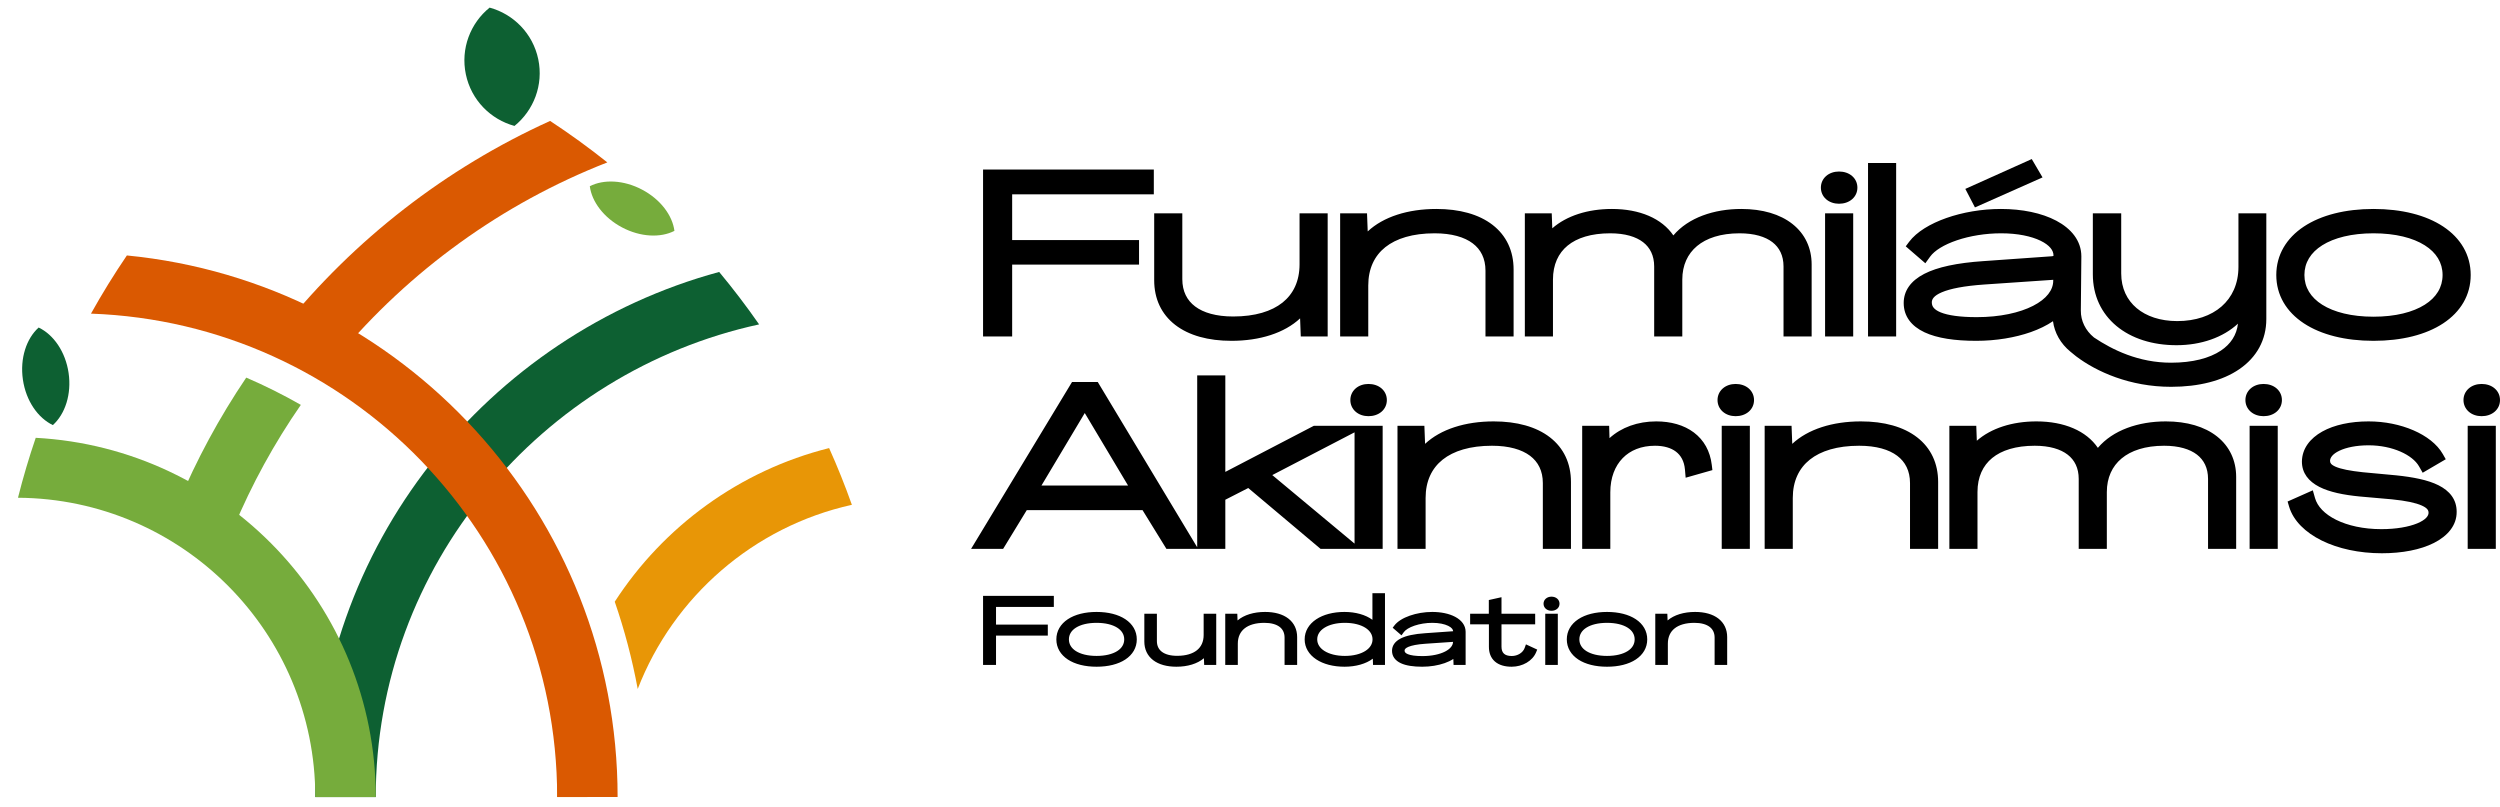 <svg width="161" height="52" viewBox="0 0 161 52" fill="none" xmlns="http://www.w3.org/2000/svg">
<path fill-rule="evenodd" clip-rule="evenodd" d="M62.537 35.348L69.039 24.6H70.695L77.1 35.245V24.177H78.911V30.39L84.614 27.42H89.043V35.348H85.046L80.388 31.428L78.911 32.183V35.348H75.118L73.579 32.852H66.124L64.601 35.348H62.537ZM81.935 30.595L87.233 35.008V27.842L81.935 30.595ZM101.17 35.348H99.359V31.109C99.359 30.325 99.056 29.744 98.534 29.351C98.001 28.951 97.185 28.706 96.084 28.706C94.672 28.706 93.61 29.039 92.907 29.6C92.21 30.156 91.809 30.98 91.809 32.068V35.348H89.998V27.42H91.73L91.775 28.584C92.782 27.643 94.361 27.138 96.195 27.138C97.683 27.138 98.932 27.48 99.815 28.163C100.706 28.852 101.17 29.845 101.17 31.039V35.348ZM110.279 30.275L108.556 30.765L108.511 30.239C108.463 29.688 108.238 29.319 107.928 29.084C107.612 28.844 107.159 28.706 106.583 28.706C105.694 28.706 104.99 29.001 104.502 29.502C104.008 30.008 103.704 30.757 103.704 31.702V35.348H101.893V27.42H103.629L103.652 28.216C104.415 27.522 105.47 27.138 106.662 27.138C107.596 27.138 108.441 27.368 109.085 27.852C109.733 28.34 110.132 29.051 110.238 29.937L110.279 30.275ZM110.879 35.348V27.42H112.69V35.348H110.879ZM124.816 35.348H123.005V31.109C123.005 30.325 122.702 29.744 122.18 29.351C121.647 28.951 120.832 28.706 119.73 28.706C118.318 28.706 117.256 29.039 116.553 29.6C115.856 30.156 115.455 30.98 115.455 32.068V35.348H113.644V27.42H115.376L115.421 28.584C116.428 27.643 118.008 27.138 119.841 27.138C121.329 27.138 122.578 27.48 123.461 28.163C124.353 28.852 124.816 29.845 124.816 31.039V35.348ZM125.539 35.348V27.42H127.272L127.307 28.384C128.227 27.578 129.589 27.138 131.149 27.138C132.938 27.138 134.363 27.75 135.103 28.842C136.07 27.697 137.718 27.138 139.479 27.138C140.84 27.138 141.977 27.473 142.78 28.11C143.588 28.751 144.009 29.66 144.009 30.714V35.348H142.198V30.841C142.198 30.138 141.932 29.623 141.484 29.277C141.026 28.925 140.323 28.706 139.368 28.706C138.149 28.706 137.234 29.02 136.629 29.525C136.026 30.028 135.68 30.761 135.68 31.688V35.348H133.869V30.841C133.869 30.138 133.603 29.623 133.154 29.277C132.697 28.925 131.993 28.706 131.038 28.706C129.811 28.706 128.898 29.003 128.296 29.496C127.699 29.986 127.35 30.715 127.35 31.688V35.348H125.539ZM144.875 35.348V27.42H146.686V35.348H144.875ZM147.321 32.298L148.945 31.576L149.088 32.079C149.239 32.608 149.699 33.105 150.447 33.476C151.193 33.846 152.198 34.077 153.361 34.077C154.315 34.077 155.123 33.931 155.672 33.704C156.241 33.467 156.402 33.208 156.399 33.02L156.398 33.017V33.013C156.398 32.873 156.329 32.72 155.961 32.556C155.576 32.384 154.954 32.249 154.057 32.159C154.056 32.158 154.055 32.158 154.054 32.158L151.978 31.975C150.929 31.875 150.02 31.691 149.363 31.354C148.674 31.001 148.243 30.467 148.243 29.727V29.723C148.253 28.889 148.771 28.227 149.555 27.791C150.328 27.36 151.373 27.138 152.536 27.138C153.581 27.138 154.587 27.349 155.423 27.711C156.254 28.071 156.949 28.595 157.318 29.243L157.507 29.575L156.021 30.445L155.783 30.029C155.369 29.303 154.085 28.678 152.536 28.678C151.75 28.678 151.098 28.817 150.658 29.026C150.213 29.238 150.06 29.478 150.054 29.675C150.055 29.76 150.079 29.817 150.119 29.864C150.164 29.919 150.251 29.987 150.417 30.059C150.761 30.207 151.326 30.322 152.176 30.413C152.177 30.413 152.179 30.413 152.18 30.413L154.301 30.61L154.304 30.61C155.402 30.724 156.354 30.907 157.041 31.252C157.391 31.428 157.689 31.654 157.897 31.946C158.107 32.24 158.209 32.579 158.209 32.955C158.209 32.955 158.209 32.956 158.209 32.957L158.209 32.953L158.209 32.955C158.219 33.841 157.618 34.525 156.744 34.966C155.877 35.404 154.7 35.63 153.393 35.63C151.921 35.63 150.575 35.331 149.524 34.813C148.477 34.296 147.69 33.543 147.418 32.626L147.321 32.298ZM158.919 35.348V27.42H160.73V35.348H158.919ZM67.069 31.27H72.648L69.859 26.599L67.069 31.27ZM87.295 26.507C87.075 26.311 86.963 26.046 86.963 25.764C86.963 25.482 87.075 25.217 87.295 25.022C87.514 24.826 87.813 24.727 88.13 24.727C88.451 24.727 88.753 24.823 88.977 25.019C89.201 25.216 89.313 25.482 89.313 25.764C89.313 26.047 89.201 26.313 88.977 26.509C88.753 26.705 88.451 26.802 88.13 26.802C87.813 26.802 87.514 26.703 87.295 26.507ZM110.941 26.507C110.721 26.311 110.609 26.046 110.609 25.764C110.609 25.482 110.721 25.217 110.941 25.022C111.161 24.826 111.459 24.727 111.776 24.727C112.097 24.727 112.399 24.823 112.623 25.019C112.847 25.216 112.959 25.482 112.959 25.764C112.959 26.047 112.847 26.313 112.623 26.509C112.399 26.705 112.097 26.802 111.776 26.802C111.459 26.802 111.161 26.703 110.941 26.507ZM144.937 26.507C144.717 26.311 144.605 26.046 144.605 25.764C144.605 25.482 144.717 25.217 144.937 25.022C145.157 24.826 145.455 24.727 145.772 24.727C146.093 24.727 146.395 24.823 146.619 25.019C146.843 25.216 146.955 25.482 146.955 25.764C146.955 26.047 146.843 26.313 146.619 26.509C146.395 26.705 146.093 26.802 145.772 26.802C145.455 26.802 145.157 26.703 144.937 26.507ZM158.981 26.507C158.761 26.311 158.649 26.046 158.649 25.764C158.649 25.482 158.761 25.217 158.981 25.022C159.201 24.826 159.499 24.727 159.817 24.727C160.137 24.727 160.439 24.823 160.663 25.019C160.888 25.216 161 25.482 161 25.764C161 26.047 160.888 26.313 160.663 26.509C160.439 26.705 160.137 26.802 159.817 26.802C159.499 26.802 159.201 26.703 158.981 26.507Z" fill="black"/>
<path fill-rule="evenodd" clip-rule="evenodd" d="M63.309 42.822V38.373H67.867V39.087H64.144V40.226H67.479V40.934H64.144V42.822H63.309ZM73.695 39.524H74.504V41.285C74.504 41.598 74.625 41.826 74.829 41.979C75.038 42.136 75.362 42.235 75.806 42.235C76.376 42.235 76.8 42.1 77.079 41.878C77.355 41.658 77.515 41.331 77.515 40.894V39.524H78.325V42.822H77.549L77.532 42.389C77.112 42.747 76.482 42.937 75.761 42.937C75.147 42.937 74.629 42.796 74.26 42.512C73.887 42.224 73.695 41.809 73.695 41.314V39.524ZM83.536 42.822H82.726V41.061C82.726 40.748 82.606 40.52 82.402 40.367C82.193 40.21 81.869 40.111 81.425 40.111C80.854 40.111 80.43 40.246 80.152 40.468C79.876 40.688 79.715 41.015 79.715 41.452V42.822H78.906V39.524H79.682L79.698 39.957C80.119 39.599 80.749 39.409 81.47 39.409C82.083 39.409 82.602 39.55 82.971 39.835C83.343 40.123 83.536 40.537 83.536 41.032V42.822ZM88.409 42.419C87.969 42.752 87.31 42.937 86.59 42.937C85.861 42.937 85.224 42.769 84.763 42.462C84.298 42.153 84.02 41.705 84.02 41.176C84.02 40.644 84.297 40.195 84.762 39.885C85.222 39.577 85.857 39.409 86.584 39.409C87.296 39.409 87.944 39.59 88.384 39.916V38.2H89.193V42.822H88.423L88.409 42.419ZM93.595 42.436L93.61 42.822H94.386V40.687C94.386 40.261 94.109 39.934 93.712 39.723C93.319 39.514 92.795 39.409 92.236 39.409C91.725 39.409 91.218 39.498 90.79 39.649C90.368 39.797 89.998 40.015 89.794 40.287L89.689 40.427L90.256 40.917L90.406 40.709C90.514 40.56 90.752 40.408 91.093 40.292C91.428 40.179 91.835 40.111 92.242 40.111C92.675 40.111 93.027 40.189 93.262 40.303C93.495 40.416 93.579 40.545 93.582 40.651C93.577 40.652 93.571 40.652 93.564 40.653L93.563 40.653L91.778 40.779L91.778 40.779C91.077 40.826 90.555 40.937 90.203 41.119C89.835 41.309 89.646 41.58 89.646 41.913C89.646 42.273 89.856 42.543 90.212 42.71C90.551 42.869 91.024 42.937 91.588 42.937C92.113 42.937 92.617 42.853 93.036 42.705C93.241 42.633 93.432 42.543 93.595 42.436ZM96.696 40.209V41.639C96.693 41.865 96.76 42.01 96.857 42.098C96.953 42.186 97.11 42.247 97.356 42.247C97.737 42.247 98.079 42.033 98.189 41.725L98.271 41.497L98.997 41.833L98.929 41.998C98.7 42.564 98.051 42.937 97.35 42.937C96.909 42.937 96.533 42.831 96.269 42.599C96.004 42.365 95.883 42.035 95.886 41.647V40.209H94.676V39.524H95.88V38.642L96.696 38.46V39.524H98.865V40.209H96.696ZM99.514 42.822V39.524H100.323V42.822H99.514ZM111.23 42.822H110.421V41.061C110.421 40.748 110.3 40.52 110.096 40.367C109.887 40.21 109.563 40.111 109.119 40.111C108.549 40.111 108.125 40.246 107.846 40.468C107.57 40.688 107.41 41.015 107.41 41.452V42.822H106.6V39.524H107.376L107.393 39.957C107.813 39.599 108.443 39.409 109.164 39.409C109.778 39.409 110.296 39.55 110.665 39.835C111.038 40.123 111.23 40.537 111.23 41.032V42.822ZM68.768 42.472C68.3 42.163 68.029 41.714 68.029 41.176C68.029 40.638 68.3 40.188 68.767 39.878C69.23 39.572 69.872 39.409 70.619 39.409C71.369 39.409 72.011 39.572 72.473 39.878C72.94 40.188 73.209 40.638 73.209 41.176C73.209 41.714 72.94 42.163 72.472 42.472C72.011 42.776 71.368 42.937 70.619 42.937C69.873 42.937 69.23 42.776 68.768 42.472ZM71.946 41.932C72.241 41.746 72.4 41.489 72.4 41.176C72.4 40.864 72.241 40.606 71.946 40.42C71.644 40.23 71.192 40.111 70.619 40.111C70.046 40.111 69.594 40.23 69.292 40.42C68.997 40.606 68.838 40.864 68.838 41.176C68.838 41.489 68.997 41.746 69.292 41.932C69.594 42.122 70.046 42.241 70.619 42.241C71.192 42.241 71.644 42.122 71.946 41.932ZM87.926 41.923C88.229 41.732 88.391 41.473 88.391 41.176C88.391 40.875 88.228 40.617 87.927 40.426C87.62 40.233 87.168 40.111 86.61 40.111C86.055 40.111 85.603 40.233 85.295 40.427C84.992 40.617 84.829 40.876 84.829 41.176C84.829 41.473 84.992 41.732 85.295 41.923C85.603 42.117 86.056 42.241 86.61 42.241C87.167 42.241 87.62 42.117 87.926 41.923ZM93.576 41.336C93.571 41.561 93.409 41.783 93.065 41.959C92.716 42.138 92.207 42.252 91.601 42.252C91.155 42.252 90.851 42.205 90.667 42.13C90.577 42.093 90.526 42.054 90.497 42.019C90.47 41.986 90.455 41.948 90.455 41.895C90.455 41.832 90.489 41.747 90.698 41.658C90.913 41.567 91.268 41.494 91.8 41.457L93.576 41.336ZM99.549 39.205C99.452 39.118 99.404 39.002 99.404 38.879C99.404 38.757 99.452 38.64 99.549 38.554C99.647 38.468 99.777 38.425 99.915 38.425C100.054 38.425 100.187 38.467 100.286 38.553C100.385 38.64 100.433 38.757 100.433 38.879C100.433 39.002 100.385 39.119 100.286 39.206C100.187 39.292 100.054 39.334 99.915 39.334C99.777 39.334 99.647 39.291 99.549 39.205ZM101.641 42.472C101.173 42.163 100.902 41.714 100.902 41.176C100.902 40.638 101.173 40.188 101.64 39.878C102.102 39.572 102.745 39.409 103.492 39.409C104.241 39.409 104.884 39.572 105.346 39.878C105.813 40.188 106.082 40.638 106.082 41.176C106.082 41.714 105.813 42.163 105.345 42.472C104.884 42.776 104.241 42.937 103.492 42.937C102.746 42.937 102.103 42.776 101.641 42.472ZM104.818 41.932C105.114 41.746 105.272 41.489 105.272 41.176C105.272 40.864 105.114 40.606 104.818 40.42C104.517 40.23 104.065 40.111 103.492 40.111C102.918 40.111 102.467 40.23 102.165 40.42C101.87 40.606 101.711 40.864 101.711 41.176C101.711 41.489 101.87 41.746 102.165 41.932C102.467 42.122 102.918 42.241 103.492 42.241C104.065 42.241 104.517 42.122 104.818 41.932Z" fill="black"/>
<path fill-rule="evenodd" clip-rule="evenodd" d="M144.124 20.844C143.168 21.73 141.754 22.231 140.167 22.231C138.617 22.231 137.266 21.797 136.298 20.992C135.327 20.184 134.779 19.033 134.779 17.668V13.739H136.606V17.611C136.606 18.567 136.983 19.324 137.6 19.844C138.22 20.366 139.117 20.678 140.214 20.678C141.411 20.678 142.389 20.329 143.067 19.738C143.743 19.148 144.156 18.283 144.156 17.188V13.739H145.951V20.545C145.951 21.897 145.328 23.007 144.222 23.769C143.13 24.522 141.602 24.911 139.818 24.911C137.166 24.911 135.015 23.939 133.707 22.95L133.7 22.945L133.343 22.654C132.706 22.137 132.309 21.435 132.213 20.685C131.805 20.963 131.317 21.198 130.786 21.386C129.772 21.743 128.547 21.949 127.271 21.949C125.893 21.949 124.752 21.782 123.939 21.4C123.091 21.003 122.598 20.366 122.598 19.515C122.598 18.732 123.042 18.09 123.92 17.637C124.767 17.2 126.029 16.93 127.743 16.815L127.744 16.815L132.117 16.505L132.119 16.505C132.188 16.499 132.224 16.489 132.24 16.482C132.242 16.474 132.244 16.461 132.244 16.441C132.244 16.14 132.013 15.796 131.413 15.504C130.821 15.216 129.944 15.025 128.874 15.025C127.865 15.025 126.859 15.192 126.028 15.473C125.183 15.759 124.581 16.14 124.302 16.525L123.992 16.954L122.73 15.864L122.946 15.575C123.433 14.926 124.321 14.401 125.347 14.04C126.384 13.675 127.617 13.457 128.858 13.457C130.218 13.457 131.485 13.714 132.43 14.216C133.384 14.723 134.039 15.502 134.039 16.512V16.515L134.006 20.004C133.999 20.66 134.305 21.287 134.848 21.73L134.851 21.733C136.048 22.533 137.72 23.358 139.818 23.358C141.203 23.358 142.291 23.067 143.021 22.582C143.653 22.162 144.042 21.58 144.124 20.844ZM63.309 21.667V10.919H74.306V12.514H65.183V15.46H73.354V17.041H65.183V21.667H63.309ZM74.33 13.739H76.141V17.978C76.141 18.763 76.445 19.344 76.967 19.736C77.499 20.137 78.315 20.382 79.416 20.382C80.829 20.382 81.89 20.048 82.594 19.487C83.29 18.931 83.691 18.108 83.691 17.019V13.739H85.502V21.667H83.77L83.726 20.503C82.719 21.444 81.139 21.949 79.305 21.949C77.817 21.949 76.569 21.607 75.686 20.925C74.794 20.236 74.33 19.242 74.33 18.049V13.739ZM97.476 21.667H95.665V17.428C95.665 16.644 95.362 16.062 94.84 15.67C94.308 15.27 93.492 15.025 92.39 15.025C90.978 15.025 89.917 15.358 89.213 15.919C88.516 16.475 88.116 17.299 88.116 18.387V21.667H86.305V13.739H88.036L88.081 14.903C89.088 13.962 90.668 13.457 92.501 13.457C93.99 13.457 95.238 13.799 96.121 14.482C97.013 15.171 97.476 16.164 97.476 17.358V21.667ZM98.2 21.667V13.739H99.932L99.967 14.703C100.887 13.897 102.249 13.457 103.809 13.457C105.598 13.457 107.024 14.069 107.764 15.161C108.73 14.016 110.379 13.457 112.139 13.457C113.5 13.457 114.637 13.792 115.44 14.429C116.248 15.069 116.67 15.978 116.67 17.033V21.667H114.859V17.16C114.859 16.457 114.592 15.942 114.144 15.596C113.686 15.243 112.983 15.025 112.028 15.025C110.809 15.025 109.895 15.339 109.289 15.844C108.686 16.347 108.34 17.08 108.34 18.006V21.667H106.529V17.16C106.529 16.457 106.263 15.942 105.814 15.596C105.357 15.243 104.654 15.025 103.698 15.025C102.472 15.025 101.558 15.321 100.956 15.815C100.359 16.305 100.011 17.034 100.011 18.006V21.667H98.2ZM117.535 21.667V13.739H119.346V21.667H117.535ZM120.301 21.667V10.496H122.112V21.667H120.301ZM117.597 12.826C117.377 12.63 117.265 12.365 117.265 12.083C117.265 11.801 117.377 11.536 117.597 11.341C117.817 11.145 118.115 11.046 118.433 11.046C118.753 11.046 119.055 11.142 119.279 11.338C119.504 11.534 119.616 11.801 119.616 12.083C119.616 12.366 119.504 12.632 119.279 12.828C119.055 13.024 118.753 13.121 118.433 13.121C118.115 13.121 117.817 13.021 117.597 12.826ZM130.932 19.695C131.805 19.248 132.228 18.673 132.228 18.077V18.02L127.784 18.323C126.477 18.414 125.594 18.592 125.052 18.823C124.523 19.049 124.409 19.277 124.409 19.473C124.409 19.616 124.451 19.727 124.529 19.821C124.61 19.92 124.749 20.023 124.978 20.117C125.447 20.308 126.207 20.424 127.303 20.424C128.798 20.424 130.061 20.142 130.932 19.695ZM148.369 20.823C147.243 20.082 146.593 19.004 146.593 17.71C146.593 16.417 147.243 15.336 148.368 14.591C149.482 13.853 151.037 13.457 152.853 13.457C154.677 13.457 156.232 13.853 157.344 14.591C158.468 15.336 159.113 16.418 159.113 17.71C159.113 19.003 158.467 20.081 157.343 20.823C156.231 21.557 154.676 21.949 152.853 21.949C151.037 21.949 149.483 21.557 148.369 20.823ZM156.153 19.625C156.898 19.156 157.302 18.503 157.302 17.71C157.302 16.918 156.898 16.265 156.153 15.796C155.396 15.318 154.27 15.025 152.853 15.025C151.436 15.025 150.31 15.318 149.552 15.796C148.808 16.265 148.404 16.918 148.404 17.71C148.404 18.503 148.808 19.156 149.552 19.625C150.31 20.102 151.436 20.396 152.853 20.396C154.27 20.396 155.396 20.102 156.153 19.625Z" fill="black"/>
<path fill-rule="evenodd" clip-rule="evenodd" d="M127.187 13.358L126.567 12.165L130.845 10.243L131.539 11.425L127.187 13.358Z" fill="black"/>
<path fill-rule="evenodd" clip-rule="evenodd" d="M46.314 17.513C31.42 21.564 20.305 35.167 20.305 51.329H24.199C24.199 36.411 34.877 23.939 48.887 20.891C48.077 19.727 47.219 18.6 46.314 17.513Z" fill="#0D6032"/>
<path fill-rule="evenodd" clip-rule="evenodd" d="M1.158 32.055C11.744 32.123 20.305 40.726 20.305 51.329H24.199C24.199 38.959 14.506 28.854 2.301 28.195C1.869 29.459 1.487 30.747 1.158 32.055Z" fill="#76AC3C"/>
<path fill-rule="evenodd" clip-rule="evenodd" d="M53.395 28.856C47.635 30.301 42.731 33.901 39.59 38.75C40.216 40.566 40.713 42.443 41.069 44.37C43.37 38.429 48.53 33.912 54.861 32.51C54.42 31.268 53.931 30.049 53.395 28.856ZM35.881 51.329C35.881 48.795 36.288 46.356 37.039 44.075C37.543 46.415 37.814 48.841 37.827 51.329H35.881Z" fill="#E89606"/>
<path fill-rule="evenodd" clip-rule="evenodd" d="M35.427 7.788C28.695 10.837 22.813 15.427 18.229 21.11C19.438 21.665 20.615 22.281 21.754 22.952C26.36 17.449 32.317 13.114 39.112 10.459C37.927 9.514 36.698 8.622 35.427 7.788Z" fill="#DA5901"/>
<path d="M19.374 26.074C17.67 28.533 16.216 31.178 15.048 33.973L11.455 32.471C12.656 29.597 14.135 26.868 15.858 24.318C17.066 24.839 18.24 25.425 19.374 26.074Z" fill="#76AC3C"/>
<path fill-rule="evenodd" clip-rule="evenodd" d="M33.133 8.11C34.367 7.111 35.012 5.472 34.663 3.81C34.313 2.149 33.064 0.908 31.531 0.49C30.296 1.489 29.652 3.129 30.001 4.79C30.35 6.451 31.6 7.693 33.133 8.11Z" fill="#0D6032"/>
<path fill-rule="evenodd" clip-rule="evenodd" d="M3.404 27.376C4.193 26.665 4.618 25.39 4.418 24.02C4.218 22.65 3.448 21.55 2.489 21.093C1.7 21.805 1.275 23.079 1.475 24.449C1.675 25.819 2.446 26.919 3.404 27.376Z" fill="#0D6032"/>
<path fill-rule="evenodd" clip-rule="evenodd" d="M43.433 14.868C42.545 15.324 41.252 15.275 40.063 14.646C38.877 14.019 38.109 12.982 37.984 11.993C38.872 11.536 40.164 11.585 41.353 12.214C42.54 12.841 43.308 13.878 43.433 14.868Z" fill="#76AC3C"/>
<path fill-rule="evenodd" clip-rule="evenodd" d="M5.859 20.198C22.54 20.792 35.881 34.502 35.881 51.328H39.774C39.774 33.135 25.91 18.18 8.171 16.451C7.347 17.662 6.575 18.913 5.859 20.198Z" fill="#DA5901"/>
</svg>
